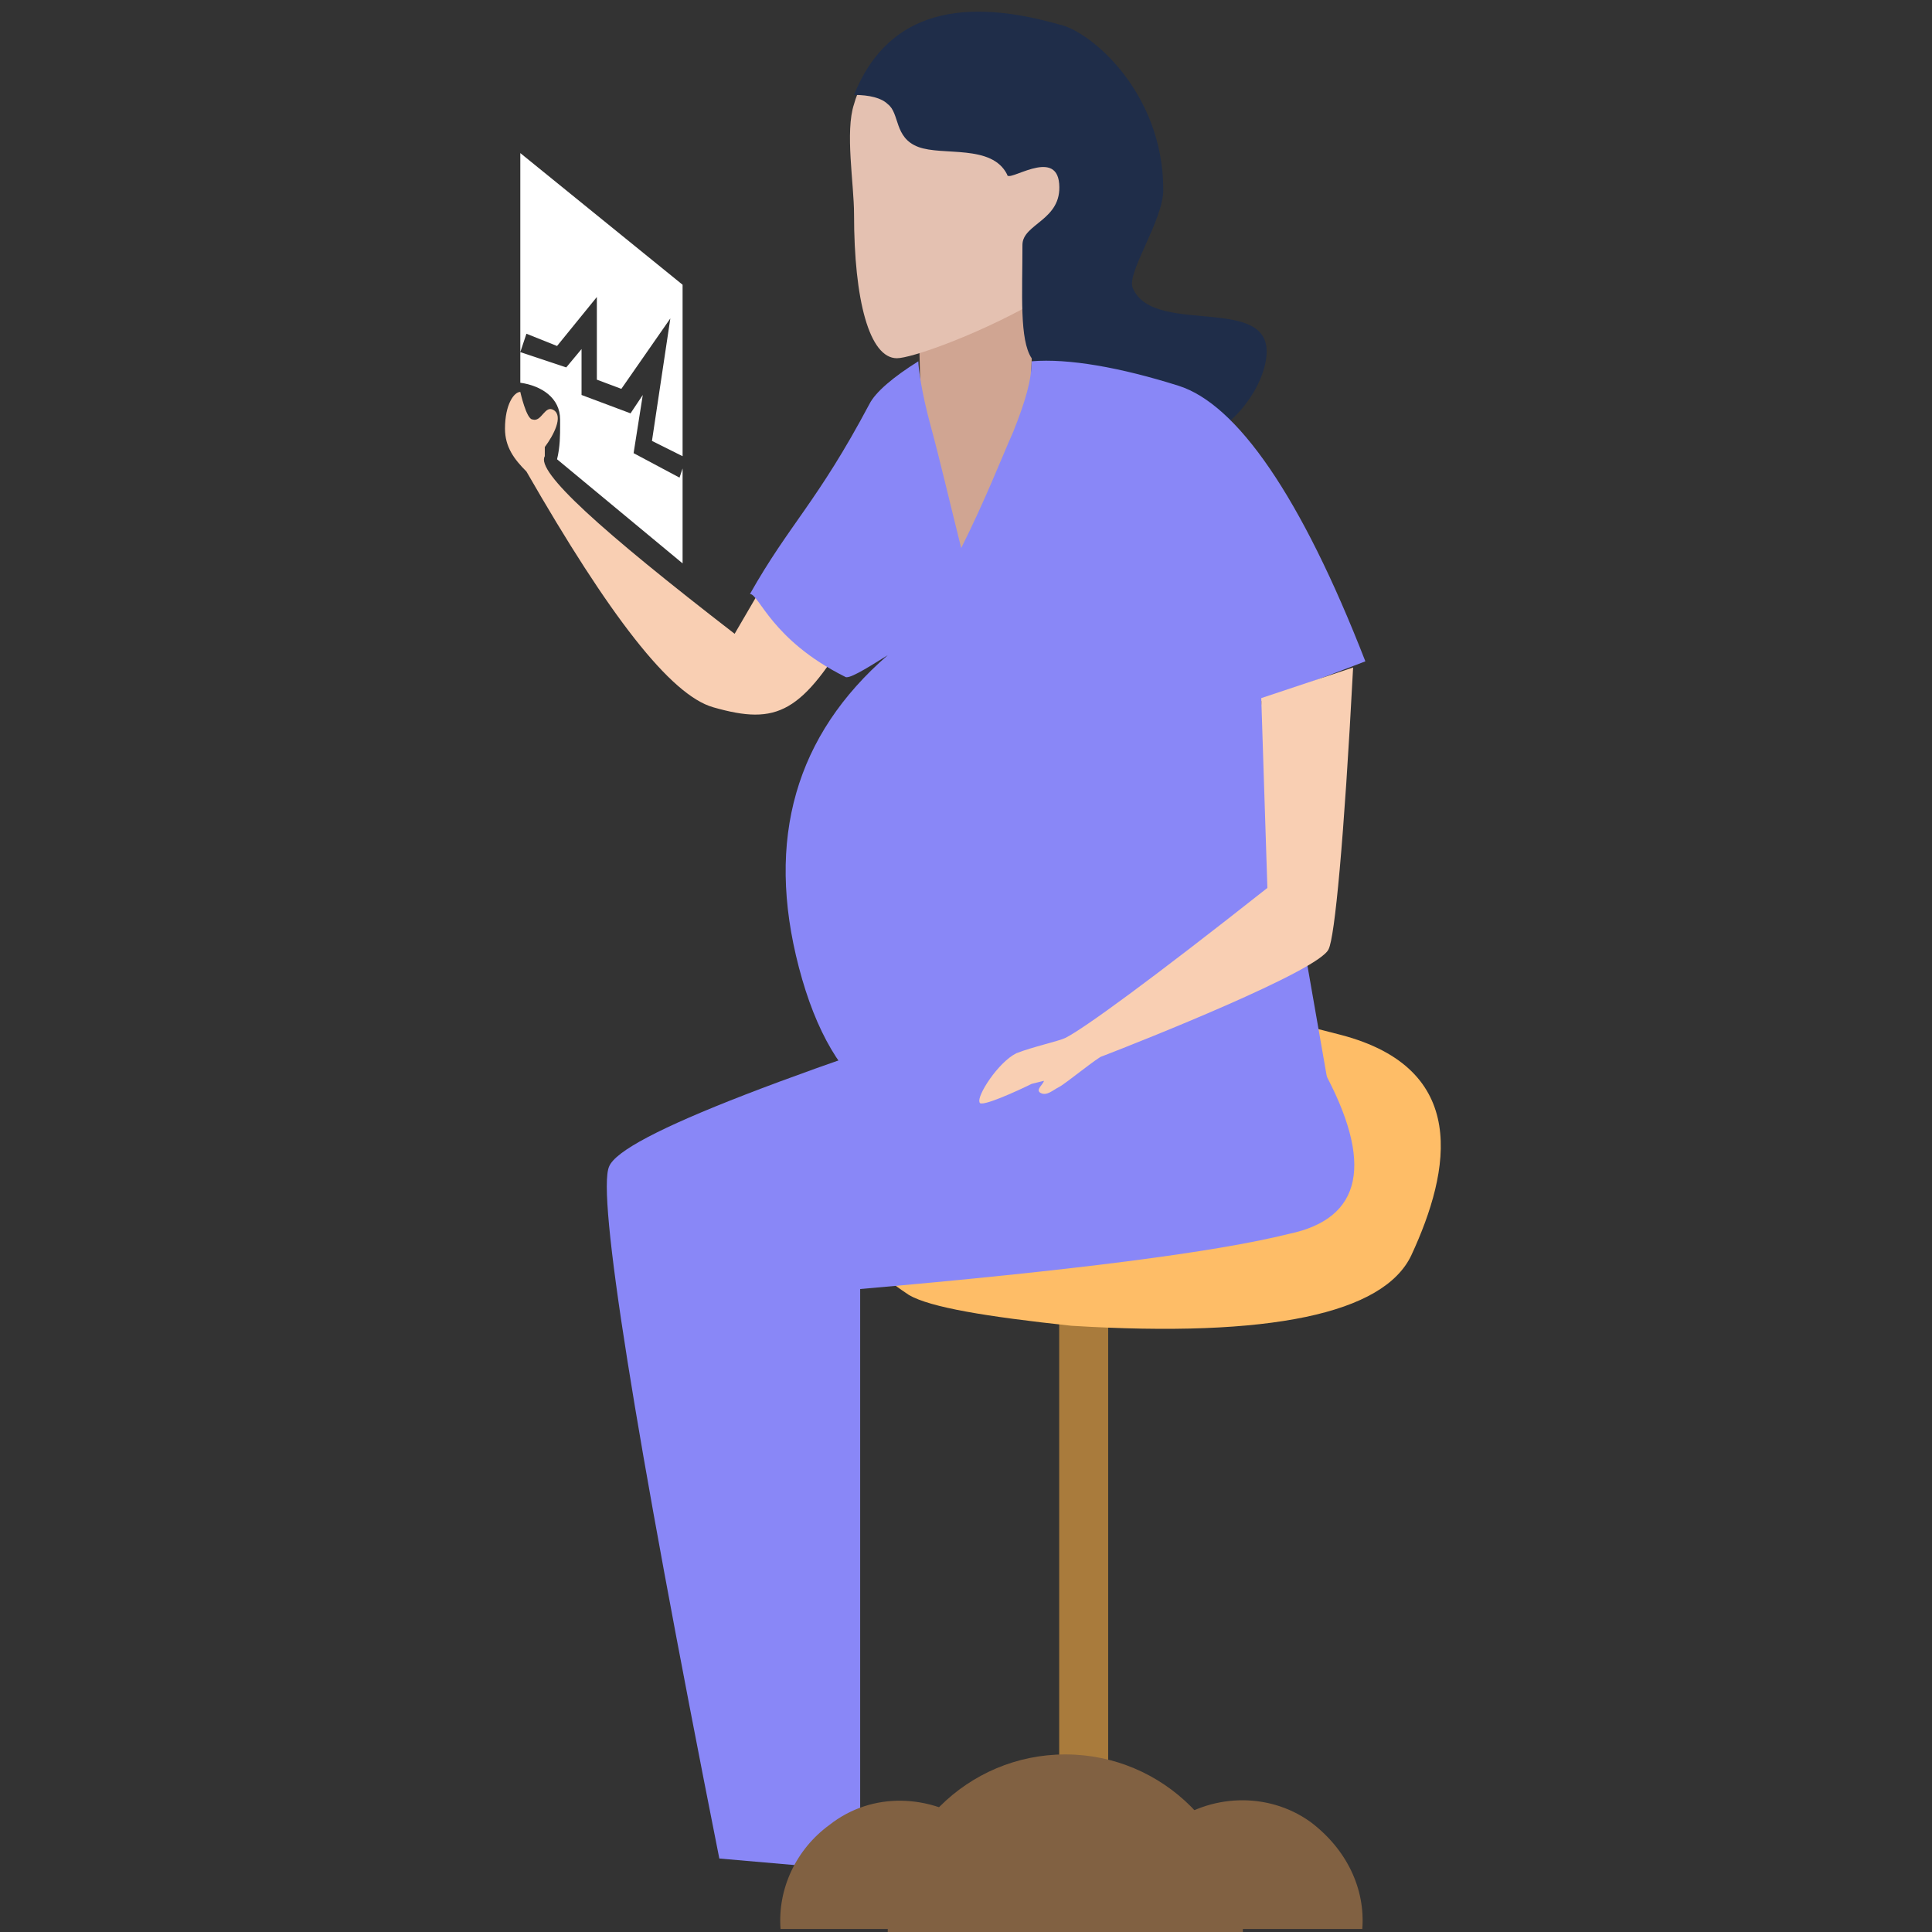 <?xml version="1.0" standalone="no"?><!DOCTYPE svg PUBLIC "-//W3C//DTD SVG 1.1//EN" "http://www.w3.org/Graphics/SVG/1.1/DTD/svg11.dtd"><svg t="1584603581559" class="icon" viewBox="0 0 1024 1024" version="1.1" xmlns="http://www.w3.org/2000/svg" p-id="2108" xmlns:xlink="http://www.w3.org/1999/xlink" width="128" height="128"><rect x="0" y="0" width="1024" height="1024" fill="#333333" stroke="none"/><defs><style type="text/css"></style></defs><path d="M548.407 149.3l-6.491 168.773-51.93-16.228-3.246-141.185z" fill="#D0A592" p-id="2109"></path><path d="M561.389 662.111v298.599h25.965V662.111h-25.965z" fill="#A97B3C" p-id="2110"></path><path d="M475.38 189.87c-14.605 0-22.719-30.834-22.719-76.273 0-16.228-4.868-43.816 0-58.422 8.114-29.211 38.948-42.193 69.781-42.193 47.062 0 84.387 37.325 84.387 84.387s-116.843 92.501-131.448 92.501z" fill="#E4C1B1" p-id="2111"></path><path d="M567.881 702.681c105.483 6.491 165.528-6.491 180.133-37.325 21.097-45.439 30.834-98.992-37.325-116.843s-199.607-47.062-246.669 14.605-25.965 94.124 17.851 123.334c11.36 6.491 40.571 11.36 86.01 16.228z" fill="#FEBD67" p-id="2112"></path><path d="M452.66 50.307c8.114 0 14.605 1.623 17.851 4.868 6.491 4.868 3.246 17.851 16.228 22.719 12.983 4.868 38.948-1.623 47.062 14.605 0 4.868 25.965-14.605 27.588 4.868s-19.474 21.097-19.474 32.456c0 25.965-1.623 50.307 4.868 60.044 55.176 82.764 113.597 40.571 123.334 4.868 11.36-42.193-58.422-14.605-69.781-42.193-3.246-8.114 16.228-35.702 16.228-51.93C616.565 48.685 577.618 16.228 561.389 12.983c-56.799-16.228-92.501-3.246-108.729 37.325z" fill="#1F2D49" p-id="2113"></path><path d="M700.952 566.365c27.588 50.307 21.097 79.518-17.851 87.632-38.948 9.737-115.22 19.474-227.195 29.211v308.336l-74.65-6.491C335.817 756.235 316.343 632.9 322.835 618.295c6.491-16.228 95.746-50.307 271.011-105.483l107.106 53.553z" fill="#8987F7" p-id="2114"></path><path d="M452.66 331.055c-27.588 47.062-40.571 53.553-74.65 43.816-22.719-6.491-55.176-48.685-98.992-124.957-6.491-6.491-11.36-12.983-11.36-22.719 0-12.983 4.868-19.474 8.114-19.474 0 0 3.246 14.605 6.491 14.605 4.868 1.623 6.491-8.114 11.36-4.868 4.868 3.246 0 12.983-4.868 19.474v4.868c-4.868 8.114 29.211 38.948 100.615 94.124l22.719-38.948c45.439-9.737 58.422 1.623 40.571 34.079z" fill="#F9CFB3" p-id="2115"></path><path d="M275.773 81.141v121.712c11.36 1.623 21.097 8.114 21.097 19.474v3.246c0 4.868 0 11.36-1.623 17.851l66.536 55.176v-50.307l-1.623 4.868-24.342-12.983 4.868-30.834-6.491 9.737-25.965-9.737v-24.342l-8.114 9.737-24.342-8.114 3.246-9.737 16.228 6.491 21.097-25.965v43.816l12.983 4.868 25.965-37.325-9.737 64.913 16.228 8.114V150.922L275.773 81.141z" fill="#FFFFFF" p-id="2116"></path><path d="M546.784 191.493c0 9.737-3.246 21.097-9.737 37.325-6.491 14.605-14.605 35.702-27.588 61.667-6.491-25.965-11.36-47.062-16.228-64.913S486.74 194.739 486.74 191.493c-12.983 8.114-22.719 16.228-25.965 22.719-27.588 51.93-42.193 63.29-63.29 100.615 4.868 0 11.36 24.342 50.307 43.816 1.623 1.623 9.737-3.246 22.719-11.36-48.685 42.193-64.913 97.369-47.062 165.528s55.176 94.124 113.597 77.895l167.151-14.605-35.702-204.475 55.176-21.097c-34.079-87.632-68.158-136.317-98.992-146.054s-58.422-14.605-77.895-12.983z" fill="#8987F7" p-id="2117"></path><path d="M717.18 353.775c-4.868 92.501-9.737 142.808-12.983 149.3-4.868 11.36-98.992 48.685-120.089 56.799-1.623 0-19.474 14.605-22.719 16.228-3.246 1.623-6.491 4.868-9.737 3.246s1.623-4.868 1.623-6.491l-6.491 1.623c-6.491 3.246-27.588 12.983-27.588 9.737-1.623-3.246 9.737-21.097 19.474-25.965 8.114-3.246 22.719-6.491 25.965-8.114 9.737-4.868 45.439-30.834 107.106-79.518l-3.246-100.615 48.685-16.228z" fill="#F9CFB3" p-id="2118"></path><path d="M632.793 1004.526c0 6.491-1.623 11.36-3.246 17.851h92.501c1.623-21.097-8.114-42.193-27.588-56.799-22.719-16.228-53.553-14.605-74.65 1.623 8.114 9.737 12.983 22.719 12.983 37.325zM506.213 1022.377c-1.623-4.868-3.246-11.36-3.246-17.851 0-14.605 4.868-27.588 12.983-37.325-22.719-16.228-53.553-17.851-76.273 0-17.851 12.983-27.588 34.079-25.965 55.176h92.501z" fill="#816142" p-id="2119"></path><path d="M470.511 1024c0-51.93 42.193-94.124 94.124-94.124s94.124 42.193 94.124 94.124" fill="#816142" p-id="2120"></path></svg>